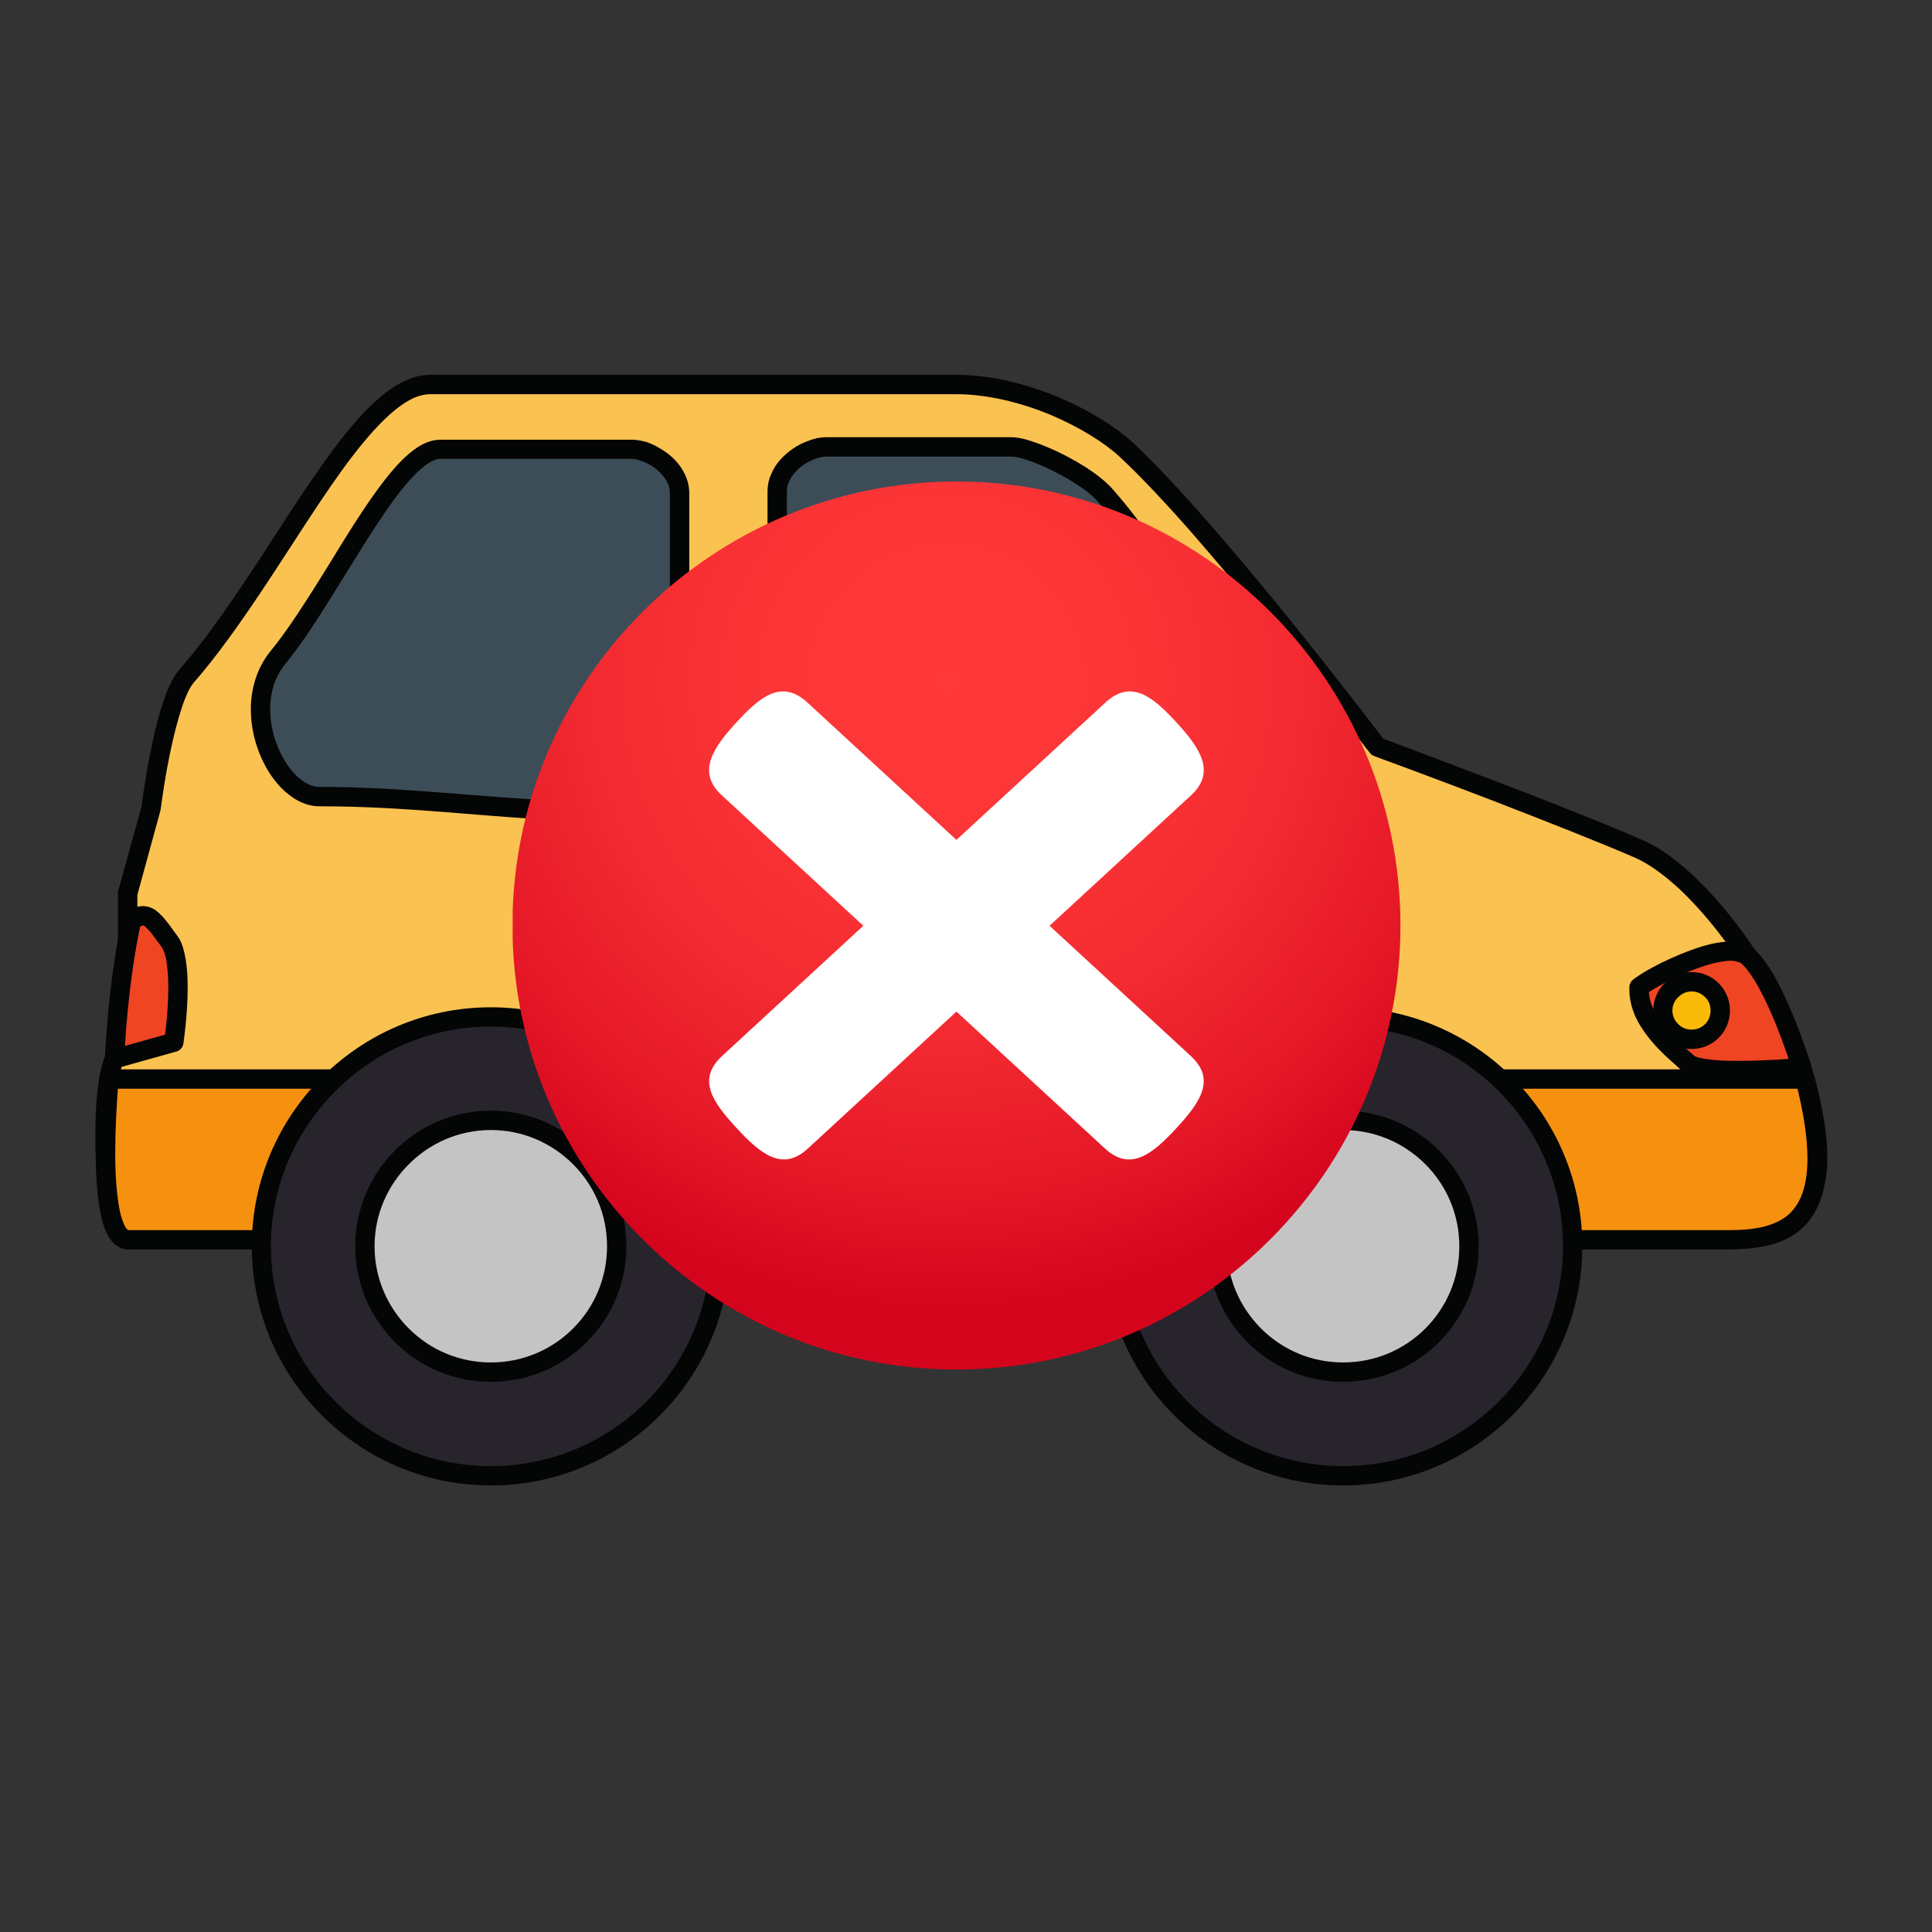 <?xml version="1.0" encoding="UTF-8"?><svg xmlns="http://www.w3.org/2000/svg" xmlns:xlink="http://www.w3.org/1999/xlink" width="30" zoomAndPan="magnify" viewBox="0 0 30 30" height="30" preserveAspectRatio="xMidYMid meet" version="1.0"><rect x="0" y="0" width="30" height="30" fill="#333333" stroke="none"/><defs><clipPath id="clip-0"><path d="M 7.961 7.477 L 21.75 7.477 L 21.75 21.266 L 7.961 21.266 Z M 7.961 7.477 " clip-rule="nonzero"/></clipPath><clipPath id="clip-1"><path d="M 14.852 21.266 C 11.051 21.266 7.957 18.172 7.957 14.371 C 7.957 10.57 11.051 7.477 14.852 7.477 C 18.656 7.477 21.746 10.57 21.746 14.371 C 21.746 18.176 18.652 21.266 14.852 21.266 Z M 14.852 21.266 " clip-rule="nonzero"/></clipPath><radialGradient gradientTransform="matrix(1, 0, 0, 1, 6.329, 5.846)" xmlns:xlink="http://www.w3.org/1999/xlink" gradientUnits="userSpaceOnUse" xlink:type="simple" r="9.85" xlink:actuate="onLoad" cx="8.371" id="radial-pattern-0" cy="4.738" xlink:show="other" fx="8.371" fy="4.738"><stop stop-opacity="1" stop-color="rgb(99.884%, 21.884%, 21.922%)" offset="0"/><stop stop-opacity="1" stop-color="rgb(99.651%, 21.651%, 21.767%)" offset="0.062"/><stop stop-opacity="1" stop-color="rgb(99.422%, 21.422%, 21.614%)" offset="0.121"/><stop stop-opacity="1" stop-color="rgb(99.207%, 21.207%, 21.472%)" offset="0.176"/><stop stop-opacity="1" stop-color="rgb(99.01%, 21.01%, 21.339%)" offset="0.227"/><stop stop-opacity="1" stop-color="rgb(98.759%, 20.738%, 21.182%)" offset="0.273"/><stop stop-opacity="1" stop-color="rgb(98.474%, 20.399%, 21.013%)" offset="0.316"/><stop stop-opacity="1" stop-color="rgb(98.21%, 20.076%, 20.863%)" offset="0.336"/><stop stop-opacity="1" stop-color="rgb(97.948%, 19.753%, 20.712%)" offset="0.355"/><stop stop-opacity="1" stop-color="rgb(97.685%, 19.431%, 20.563%)" offset="0.375"/><stop stop-opacity="1" stop-color="rgb(97.449%, 19.139%, 20.427%)" offset="0.395"/><stop stop-opacity="1" stop-color="rgb(97.238%, 18.881%, 20.306%)" offset="0.41"/><stop stop-opacity="1" stop-color="rgb(97.028%, 18.622%, 20.186%)" offset="0.426"/><stop stop-opacity="1" stop-color="rgb(96.817%, 18.364%, 20.067%)" offset="0.441"/><stop stop-opacity="1" stop-color="rgb(96.606%, 18.106%, 19.946%)" offset="0.457"/><stop stop-opacity="1" stop-color="rgb(96.397%, 17.847%, 19.826%)" offset="0.473"/><stop stop-opacity="1" stop-color="rgb(96.187%, 17.589%, 19.705%)" offset="0.488"/><stop stop-opacity="1" stop-color="rgb(96.002%, 17.363%, 19.6%)" offset="0.504"/><stop stop-opacity="1" stop-color="rgb(95.844%, 17.169%, 19.51%)" offset="0.516"/><stop stop-opacity="1" stop-color="rgb(95.686%, 16.975%, 19.42%)" offset="0.527"/><stop stop-opacity="1" stop-color="rgb(95.529%, 16.782%, 19.33%)" offset="0.539"/><stop stop-opacity="1" stop-color="rgb(95.369%, 16.585%, 19.238%)" offset="0.551"/><stop stop-opacity="1" stop-color="rgb(95.155%, 16.313%, 19.096%)" offset="0.562"/><stop stop-opacity="1" stop-color="rgb(94.891%, 15.973%, 18.91%)" offset="0.574"/><stop stop-opacity="1" stop-color="rgb(94.627%, 15.631%, 18.723%)" offset="0.586"/><stop stop-opacity="1" stop-color="rgb(94.363%, 15.291%, 18.535%)" offset="0.598"/><stop stop-opacity="1" stop-color="rgb(94.098%, 14.951%, 18.347%)" offset="0.609"/><stop stop-opacity="1" stop-color="rgb(93.834%, 14.609%, 18.161%)" offset="0.621"/><stop stop-opacity="1" stop-color="rgb(93.614%, 14.325%, 18.005%)" offset="0.633"/><stop stop-opacity="1" stop-color="rgb(93.439%, 14.098%, 17.88%)" offset="0.641"/><stop stop-opacity="1" stop-color="rgb(93.262%, 13.87%, 17.755%)" offset="0.648"/><stop stop-opacity="1" stop-color="rgb(93.086%, 13.643%, 17.63%)" offset="0.656"/><stop stop-opacity="1" stop-color="rgb(92.911%, 13.416%, 17.505%)" offset="0.664"/><stop stop-opacity="1" stop-color="rgb(92.734%, 13.188%, 17.38%)" offset="0.672"/><stop stop-opacity="1" stop-color="rgb(92.558%, 12.961%, 17.256%)" offset="0.68"/><stop stop-opacity="1" stop-color="rgb(92.381%, 12.733%, 17.131%)" offset="0.688"/><stop stop-opacity="1" stop-color="rgb(92.206%, 12.506%, 17.006%)" offset="0.695"/><stop stop-opacity="1" stop-color="rgb(92.03%, 12.279%, 16.881%)" offset="0.703"/><stop stop-opacity="1" stop-color="rgb(91.853%, 12.051%, 16.756%)" offset="0.711"/><stop stop-opacity="1" stop-color="rgb(91.678%, 11.824%, 16.631%)" offset="0.719"/><stop stop-opacity="1" stop-color="rgb(91.501%, 11.597%, 16.507%)" offset="0.727"/><stop stop-opacity="1" stop-color="rgb(91.325%, 11.369%, 16.382%)" offset="0.734"/><stop stop-opacity="1" stop-color="rgb(91.148%, 11.142%, 16.257%)" offset="0.742"/><stop stop-opacity="1" stop-color="rgb(90.973%, 10.915%, 16.132%)" offset="0.75"/><stop stop-opacity="1" stop-color="rgb(90.753%, 10.631%, 15.976%)" offset="0.758"/><stop stop-opacity="1" stop-color="rgb(90.489%, 10.289%, 15.788%)" offset="0.77"/><stop stop-opacity="1" stop-color="rgb(90.224%, 9.949%, 15.601%)" offset="0.781"/><stop stop-opacity="1" stop-color="rgb(89.96%, 9.607%, 15.413%)" offset="0.793"/><stop stop-opacity="1" stop-color="rgb(89.769%, 9.366%, 15.283%)" offset="0.805"/><stop stop-opacity="1" stop-color="rgb(89.642%, 9.216%, 15.207%)" offset="0.809"/><stop stop-opacity="1" stop-color="rgb(89.507%, 9.059%, 15.129%)" offset="0.812"/><stop stop-opacity="1" stop-color="rgb(89.304%, 8.824%, 15.01%)" offset="0.816"/><stop stop-opacity="1" stop-color="rgb(89.035%, 8.51%, 14.854%)" offset="0.824"/><stop stop-opacity="1" stop-color="rgb(88.765%, 8.195%, 14.697%)" offset="0.832"/><stop stop-opacity="1" stop-color="rgb(88.495%, 7.881%, 14.54%)" offset="0.84"/><stop stop-opacity="1" stop-color="rgb(88.225%, 7.567%, 14.383%)" offset="0.848"/><stop stop-opacity="1" stop-color="rgb(87.955%, 7.253%, 14.226%)" offset="0.855"/><stop stop-opacity="1" stop-color="rgb(87.686%, 6.94%, 14.069%)" offset="0.863"/><stop stop-opacity="1" stop-color="rgb(87.416%, 6.625%, 13.911%)" offset="0.871"/><stop stop-opacity="1" stop-color="rgb(87.213%, 6.389%, 13.794%)" offset="0.879"/><stop stop-opacity="1" stop-color="rgb(87.079%, 6.232%, 13.716%)" offset="0.883"/><stop stop-opacity="1" stop-color="rgb(86.943%, 6.075%, 13.637%)" offset="0.887"/><stop stop-opacity="1" stop-color="rgb(86.809%, 5.917%, 13.559%)" offset="0.891"/><stop stop-opacity="1" stop-color="rgb(86.674%, 5.76%, 13.48%)" offset="0.895"/><stop stop-opacity="1" stop-color="rgb(86.539%, 5.603%, 13.402%)" offset="0.898"/><stop stop-opacity="1" stop-color="rgb(86.404%, 5.446%, 13.322%)" offset="0.902"/><stop stop-opacity="1" stop-color="rgb(86.269%, 5.289%, 13.245%)" offset="0.906"/><stop stop-opacity="1" stop-color="rgb(86.067%, 5.054%, 13.126%)" offset="0.91"/><stop stop-opacity="1" stop-color="rgb(85.797%, 4.741%, 12.968%)" offset="0.918"/><stop stop-opacity="1" stop-color="rgb(85.527%, 4.427%, 12.811%)" offset="0.926"/><stop stop-opacity="1" stop-color="rgb(85.257%, 4.112%, 12.656%)" offset="0.934"/><stop stop-opacity="1" stop-color="rgb(85.056%, 3.876%, 12.538%)" offset="0.941"/><stop stop-opacity="1" stop-color="rgb(84.92%, 3.719%, 12.459%)" offset="0.945"/><stop stop-opacity="1" stop-color="rgb(84.785%, 3.561%, 12.381%)" offset="0.949"/><stop stop-opacity="1" stop-color="rgb(84.65%, 3.404%, 12.302%)" offset="0.953"/><stop stop-opacity="1" stop-color="rgb(84.448%, 3.169%, 12.184%)" offset="0.957"/><stop stop-opacity="1" stop-color="rgb(84.178%, 2.855%, 12.027%)" offset="0.965"/><stop stop-opacity="1" stop-color="rgb(83.975%, 2.62%, 11.909%)" offset="0.973"/><stop stop-opacity="1" stop-color="rgb(83.841%, 2.463%, 11.83%)" offset="0.977"/><stop stop-opacity="1" stop-color="rgb(83.638%, 2.228%, 11.713%)" offset="0.98"/><stop stop-opacity="1" stop-color="rgb(83.437%, 1.991%, 11.595%)" offset="0.988"/><stop stop-opacity="1" stop-color="rgb(83.234%, 1.756%, 11.478%)" offset="0.992"/><stop stop-opacity="1" stop-color="rgb(83.099%, 1.599%, 11.4%)" offset="1"/></radialGradient></defs><path fill="rgb(98.039%, 76.079%, 31.369%)" d="M 21.387 11.598 C 21.387 11.598 18.832 8.227 17.484 6.98 C 16.992 6.523 15.883 5.969 14.848 5.969 L 6.68 5.969 C 5.566 5.969 4.297 8.906 2.891 10.508 C 2.555 10.891 2.344 12.559 2.344 12.559 L 1.98 13.871 L 1.98 14.844 C 1.98 14.844 2.012 16.02 1.781 16.441 C 1.547 16.859 1.562 19.203 1.98 19.203 L 26.805 19.203 C 28.371 19.203 28.375 18.148 28.062 16.883 C 27.656 15.238 26.328 13.562 25.461 13.188 C 24.145 12.613 21.387 11.598 21.387 11.598 " fill-opacity="1" fill-rule="nonzero"/><path fill="rgb(1.569%, 1.959%, 1.959%)" d="M 21.387 11.598 L 21.508 11.508 C 21.508 11.508 20.867 10.664 20.059 9.66 C 19.656 9.16 19.207 8.621 18.777 8.129 C 18.344 7.633 17.93 7.188 17.586 6.867 C 17.32 6.625 16.91 6.367 16.426 6.164 C 15.945 5.965 15.391 5.82 14.848 5.82 L 6.68 5.82 C 6.504 5.82 6.34 5.879 6.18 5.969 C 5.898 6.133 5.633 6.406 5.359 6.742 C 4.953 7.25 4.535 7.906 4.105 8.57 C 3.672 9.23 3.23 9.895 2.777 10.406 C 2.723 10.473 2.676 10.551 2.633 10.645 C 2.562 10.801 2.5 10.996 2.445 11.199 C 2.285 11.816 2.195 12.535 2.195 12.539 L 2.344 12.559 L 2.199 12.52 L 1.836 13.832 C 1.832 13.844 1.832 13.859 1.832 13.871 L 1.832 14.855 C 1.832 14.871 1.832 14.918 1.832 14.98 C 1.832 15.141 1.828 15.418 1.801 15.691 C 1.785 15.832 1.766 15.965 1.742 16.086 C 1.715 16.203 1.684 16.305 1.648 16.367 C 1.613 16.434 1.59 16.508 1.57 16.594 C 1.539 16.727 1.516 16.891 1.5 17.07 C 1.488 17.254 1.48 17.453 1.48 17.656 C 1.48 18.039 1.504 18.43 1.566 18.738 C 1.598 18.895 1.633 19.027 1.688 19.133 C 1.719 19.188 1.75 19.238 1.797 19.277 C 1.82 19.301 1.848 19.316 1.879 19.332 C 1.91 19.344 1.945 19.352 1.98 19.352 L 26.805 19.352 C 27.086 19.352 27.328 19.32 27.531 19.254 C 27.68 19.207 27.812 19.141 27.926 19.055 C 28.09 18.93 28.207 18.762 28.277 18.578 C 28.348 18.391 28.375 18.184 28.375 17.969 C 28.375 17.621 28.305 17.242 28.207 16.848 C 28 16 27.559 15.156 27.055 14.469 C 26.805 14.129 26.539 13.824 26.277 13.582 C 26.016 13.34 25.762 13.156 25.52 13.051 C 24.859 12.762 23.84 12.363 22.984 12.039 C 22.129 11.711 21.441 11.457 21.438 11.457 L 21.387 11.598 L 21.508 11.508 L 21.387 11.598 L 21.336 11.738 C 21.336 11.738 21.379 11.754 21.457 11.785 C 21.73 11.883 22.43 12.145 23.203 12.441 C 23.977 12.742 24.828 13.074 25.402 13.324 C 25.594 13.41 25.828 13.574 26.074 13.801 C 26.441 14.145 26.828 14.625 27.16 15.168 C 27.492 15.711 27.77 16.32 27.918 16.922 C 28.012 17.305 28.074 17.664 28.074 17.969 C 28.074 18.137 28.055 18.293 28.012 18.422 C 27.98 18.52 27.938 18.605 27.879 18.68 C 27.793 18.793 27.672 18.883 27.5 18.949 C 27.324 19.012 27.098 19.051 26.805 19.051 L 1.98 19.051 L 1.98 19.086 L 1.996 19.055 L 1.98 19.051 L 1.98 19.086 L 1.996 19.055 L 1.988 19.066 L 1.996 19.055 L 1.988 19.066 L 1.996 19.055 L 1.992 19.051 C 1.98 19.039 1.969 19.02 1.953 18.992 C 1.93 18.941 1.902 18.867 1.883 18.773 C 1.848 18.633 1.82 18.457 1.805 18.262 C 1.789 18.07 1.781 17.863 1.781 17.656 C 1.781 17.395 1.793 17.141 1.816 16.934 C 1.832 16.828 1.844 16.734 1.863 16.664 C 1.879 16.59 1.898 16.535 1.91 16.512 C 1.969 16.41 2.008 16.285 2.035 16.148 C 2.078 15.945 2.102 15.719 2.117 15.508 C 2.129 15.297 2.133 15.105 2.133 14.98 C 2.133 14.895 2.133 14.84 2.129 14.836 L 1.98 14.844 L 2.133 14.844 L 2.133 13.895 L 2.488 12.598 L 2.492 12.578 C 2.492 12.578 2.492 12.57 2.496 12.559 C 2.508 12.469 2.562 12.055 2.656 11.621 C 2.703 11.402 2.758 11.184 2.82 11 C 2.848 10.906 2.883 10.824 2.914 10.754 C 2.945 10.688 2.977 10.637 3.004 10.605 C 3.363 10.195 3.707 9.707 4.043 9.207 C 4.547 8.453 5.027 7.664 5.48 7.074 C 5.707 6.781 5.926 6.535 6.133 6.367 C 6.234 6.285 6.332 6.223 6.422 6.18 C 6.516 6.141 6.598 6.121 6.68 6.121 L 14.848 6.121 C 15.34 6.121 15.859 6.254 16.312 6.441 C 16.766 6.633 17.156 6.879 17.383 7.09 C 17.711 7.395 18.125 7.836 18.551 8.324 C 19.191 9.059 19.871 9.902 20.391 10.559 C 20.648 10.887 20.871 11.168 21.023 11.371 C 21.102 11.473 21.164 11.551 21.203 11.605 C 21.246 11.66 21.27 11.688 21.27 11.688 C 21.285 11.711 21.309 11.73 21.336 11.738 L 21.387 11.598 " fill-opacity="1" fill-rule="nonzero"/><path fill="rgb(96.469%, 56.859%, 6.27%)" d="M 1.691 16.758 C 1.582 18.121 1.629 19.207 1.98 19.254 L 26.805 19.254 C 27.805 19.254 28.59 18.953 28.031 16.758 L 1.691 16.758 " fill-opacity="1" fill-rule="nonzero"/><path fill="rgb(1.569%, 1.959%, 1.959%)" d="M 1.691 16.758 L 1.543 16.742 C 1.508 17.164 1.488 17.555 1.488 17.902 C 1.488 18.301 1.512 18.637 1.574 18.895 C 1.602 19.023 1.641 19.133 1.699 19.223 C 1.727 19.266 1.762 19.309 1.809 19.34 C 1.852 19.371 1.906 19.395 1.961 19.402 L 26.805 19.402 C 27 19.402 27.195 19.391 27.379 19.355 C 27.516 19.328 27.648 19.289 27.77 19.223 C 27.949 19.129 28.105 18.98 28.207 18.773 C 28.312 18.57 28.367 18.312 28.367 17.992 C 28.367 17.648 28.305 17.234 28.176 16.719 C 28.16 16.652 28.098 16.605 28.031 16.605 L 1.691 16.605 C 1.613 16.605 1.547 16.664 1.543 16.742 L 1.691 16.758 L 1.691 16.906 L 28.031 16.906 L 28.031 16.758 L 27.883 16.793 C 28.012 17.289 28.066 17.684 28.066 17.992 C 28.066 18.246 28.027 18.441 27.965 18.586 C 27.918 18.695 27.859 18.777 27.789 18.844 C 27.684 18.945 27.543 19.008 27.375 19.051 C 27.211 19.09 27.016 19.102 26.805 19.102 L 1.98 19.102 L 1.98 19.254 L 2 19.105 C 1.996 19.105 1.992 19.102 1.984 19.098 C 1.973 19.09 1.941 19.055 1.918 18.992 C 1.879 18.902 1.844 18.754 1.824 18.57 C 1.801 18.383 1.789 18.156 1.789 17.902 C 1.789 17.566 1.809 17.18 1.84 16.766 L 1.691 16.758 L 1.691 16.906 L 1.691 16.758 " fill-opacity="1" fill-rule="nonzero"/><path fill="rgb(82.75%, 82.349%, 82.349%)" d="M 13.871 13.992 C 13.871 14.133 13.746 14.25 13.59 14.25 L 12.145 14.25 C 11.992 14.25 11.867 14.133 11.867 13.992 C 11.867 13.848 11.992 13.73 12.145 13.73 L 13.59 13.73 C 13.746 13.73 13.871 13.848 13.871 13.992 " fill-opacity="1" fill-rule="nonzero"/><path fill="rgb(1.569%, 1.959%, 1.959%)" d="M 13.871 13.992 L 13.723 13.992 C 13.723 14.02 13.711 14.043 13.688 14.062 C 13.664 14.086 13.633 14.098 13.59 14.098 L 12.145 14.098 C 12.105 14.098 12.074 14.086 12.051 14.062 C 12.027 14.043 12.016 14.02 12.016 13.992 C 12.016 13.965 12.027 13.941 12.051 13.918 C 12.074 13.898 12.105 13.883 12.145 13.883 L 13.59 13.883 C 13.633 13.883 13.664 13.898 13.688 13.918 C 13.711 13.941 13.723 13.965 13.723 13.992 L 14.023 13.992 C 14.023 13.875 13.969 13.77 13.891 13.699 C 13.812 13.625 13.707 13.582 13.59 13.582 L 12.145 13.582 C 12.031 13.582 11.926 13.625 11.848 13.699 C 11.77 13.77 11.715 13.875 11.715 13.992 C 11.715 14.105 11.77 14.211 11.848 14.285 C 11.926 14.355 12.031 14.398 12.145 14.398 L 13.59 14.398 C 13.707 14.398 13.812 14.355 13.891 14.285 C 13.969 14.211 14.023 14.105 14.023 13.992 L 13.871 13.992 " fill-opacity="1" fill-rule="nonzero"/><path fill="rgb(23.92%, 30.199%, 34.119%)" d="M 12.828 6.938 L 15.703 6.938 C 16.004 6.938 16.785 7.32 17.098 7.625 C 17.578 8.094 19.562 11 20.18 11.523 C 20.512 11.805 19.73 12.875 19.062 12.875 L 13.516 12.875 C 12.375 12.875 12.066 12.438 12.066 11.676 L 12.066 7.637 C 12.066 7.223 12.543 6.938 12.828 6.938 " fill-opacity="1" fill-rule="nonzero"/><path fill="rgb(1.569%, 1.959%, 1.959%)" d="M 12.828 6.938 L 12.828 7.09 L 15.703 7.09 C 15.723 7.09 15.758 7.094 15.805 7.102 C 15.879 7.117 15.98 7.152 16.09 7.195 C 16.25 7.258 16.434 7.348 16.598 7.445 C 16.762 7.543 16.906 7.645 16.996 7.734 C 17.047 7.785 17.129 7.879 17.227 8 C 17.578 8.434 18.152 9.223 18.703 9.961 C 18.98 10.332 19.254 10.688 19.492 10.984 C 19.609 11.129 19.719 11.262 19.82 11.371 C 19.918 11.484 20.004 11.57 20.082 11.637 C 20.09 11.645 20.094 11.648 20.098 11.664 C 20.105 11.672 20.109 11.691 20.109 11.715 C 20.109 11.781 20.078 11.887 20.02 12 C 19.926 12.172 19.77 12.359 19.594 12.496 C 19.504 12.566 19.41 12.625 19.32 12.664 C 19.23 12.703 19.141 12.723 19.062 12.723 L 13.516 12.723 C 13.238 12.723 13.02 12.695 12.848 12.648 C 12.719 12.613 12.617 12.566 12.539 12.508 C 12.422 12.426 12.344 12.324 12.293 12.188 C 12.242 12.051 12.219 11.879 12.219 11.676 L 12.219 7.637 C 12.219 7.562 12.238 7.492 12.277 7.43 C 12.332 7.332 12.43 7.242 12.535 7.18 C 12.59 7.152 12.645 7.129 12.695 7.113 C 12.746 7.098 12.793 7.09 12.828 7.09 L 12.828 6.789 C 12.73 6.789 12.633 6.812 12.535 6.852 C 12.387 6.906 12.238 7.004 12.121 7.133 C 12.062 7.199 12.012 7.273 11.977 7.359 C 11.938 7.441 11.918 7.535 11.918 7.637 L 11.918 11.676 C 11.918 11.879 11.938 12.062 11.988 12.23 C 12.031 12.355 12.09 12.473 12.172 12.574 C 12.293 12.727 12.469 12.84 12.691 12.914 C 12.914 12.988 13.184 13.023 13.516 13.023 L 19.062 13.023 C 19.234 13.023 19.402 12.969 19.559 12.883 C 19.789 12.754 19.992 12.559 20.148 12.352 C 20.227 12.25 20.289 12.141 20.336 12.035 C 20.379 11.93 20.406 11.824 20.41 11.715 C 20.41 11.66 20.402 11.605 20.379 11.551 C 20.359 11.496 20.324 11.445 20.277 11.406 C 20.211 11.352 20.113 11.254 20 11.125 C 19.805 10.902 19.559 10.59 19.293 10.242 C 18.895 9.723 18.457 9.121 18.074 8.613 C 17.887 8.359 17.711 8.129 17.562 7.938 C 17.488 7.844 17.422 7.762 17.359 7.691 C 17.301 7.621 17.25 7.562 17.203 7.52 C 17.113 7.43 17 7.348 16.871 7.262 C 16.68 7.141 16.457 7.023 16.25 6.938 C 16.148 6.895 16.047 6.859 15.957 6.832 C 15.863 6.805 15.781 6.789 15.703 6.789 L 12.828 6.789 L 12.828 6.938 " fill-opacity="1" fill-rule="nonzero"/><path fill="rgb(23.92%, 30.199%, 34.119%)" d="M 9.809 6.977 L 6.84 6.977 C 6.141 6.977 5.203 9.113 4.316 10.207 C 3.672 11.004 4.301 12.367 4.957 12.367 C 6.352 12.367 7.375 12.535 9.117 12.609 C 10.234 12.652 10.551 12.387 10.551 11.645 L 10.551 7.66 C 10.551 7.254 10.086 6.977 9.809 6.977 " fill-opacity="1" fill-rule="nonzero"/><path fill="rgb(1.569%, 1.959%, 1.959%)" d="M 9.809 6.977 L 9.809 6.828 L 6.84 6.828 C 6.711 6.828 6.594 6.875 6.484 6.945 C 6.293 7.07 6.113 7.27 5.926 7.516 C 5.648 7.883 5.359 8.355 5.07 8.828 C 4.777 9.297 4.484 9.766 4.199 10.113 C 3.984 10.379 3.895 10.703 3.895 11.016 C 3.895 11.387 4.016 11.75 4.203 12.031 C 4.297 12.168 4.406 12.289 4.535 12.375 C 4.66 12.465 4.805 12.52 4.957 12.52 C 5.648 12.52 6.25 12.559 6.895 12.609 C 7.543 12.66 8.238 12.723 9.109 12.758 C 9.191 12.762 9.27 12.762 9.344 12.762 C 9.586 12.762 9.789 12.746 9.961 12.703 C 10.09 12.676 10.203 12.629 10.301 12.57 C 10.449 12.477 10.559 12.344 10.617 12.188 C 10.68 12.027 10.703 11.848 10.703 11.645 L 10.703 7.66 C 10.703 7.527 10.664 7.41 10.605 7.309 C 10.516 7.152 10.383 7.039 10.238 6.957 C 10.168 6.914 10.098 6.883 10.023 6.859 C 9.949 6.84 9.879 6.828 9.809 6.828 L 9.809 7.125 C 9.852 7.125 9.918 7.141 9.988 7.168 C 10.09 7.207 10.199 7.277 10.277 7.367 C 10.316 7.41 10.348 7.457 10.371 7.508 C 10.391 7.555 10.402 7.605 10.402 7.66 L 10.402 11.645 C 10.402 11.805 10.387 11.938 10.352 12.039 C 10.328 12.117 10.293 12.176 10.25 12.227 C 10.184 12.301 10.09 12.355 9.941 12.398 C 9.797 12.441 9.598 12.461 9.344 12.461 C 9.273 12.461 9.203 12.461 9.121 12.457 C 8.254 12.422 7.566 12.363 6.918 12.312 C 6.27 12.262 5.66 12.219 4.957 12.219 C 4.879 12.219 4.793 12.191 4.703 12.129 C 4.574 12.039 4.441 11.875 4.348 11.676 C 4.254 11.477 4.195 11.242 4.195 11.016 C 4.195 10.758 4.266 10.508 4.434 10.305 C 4.664 10.02 4.891 9.68 5.113 9.32 C 5.449 8.789 5.781 8.223 6.09 7.797 C 6.242 7.586 6.391 7.41 6.523 7.293 C 6.59 7.234 6.648 7.191 6.703 7.164 C 6.758 7.137 6.801 7.125 6.84 7.125 L 9.809 7.125 L 9.809 6.977 " fill-opacity="1" fill-rule="nonzero"/><path fill="rgb(77.249%, 76.859%, 77.249%)" d="M 20.855 22.516 C 19.113 22.516 17.695 21.098 17.695 19.352 C 17.695 17.609 19.113 16.188 20.855 16.188 C 22.602 16.188 24.02 17.609 24.02 19.352 C 24.02 21.098 22.602 22.516 20.855 22.516 " fill-opacity="1" fill-rule="nonzero"/><path fill="rgb(1.569%, 1.959%, 1.959%)" d="M 20.855 22.516 L 20.855 22.367 C 20.027 22.367 19.273 22.031 18.727 21.484 C 18.184 20.938 17.844 20.184 17.844 19.352 C 17.844 18.523 18.184 17.77 18.727 17.223 C 19.273 16.676 20.027 16.34 20.855 16.34 C 21.688 16.34 22.441 16.676 22.988 17.223 C 23.531 17.77 23.871 18.523 23.871 19.352 C 23.871 20.184 23.531 20.938 22.988 21.484 C 22.441 22.031 21.688 22.367 20.855 22.367 L 20.855 22.668 C 22.684 22.668 24.172 21.18 24.172 19.352 C 24.172 17.523 22.684 16.039 20.855 16.039 C 19.031 16.039 17.543 17.523 17.543 19.352 C 17.543 21.18 19.027 22.668 20.855 22.668 L 20.855 22.516 " fill-opacity="1" fill-rule="nonzero"/><path fill="rgb(15.689%, 14.119%, 17.249%)" d="M 20.855 17.398 C 19.781 17.398 18.902 18.273 18.902 19.352 C 18.902 20.43 19.781 21.309 20.855 21.309 C 21.938 21.309 22.812 20.43 22.812 19.352 C 22.812 18.273 21.938 17.398 20.855 17.398 Z M 20.855 22.918 C 18.891 22.918 17.293 21.316 17.293 19.352 C 17.293 17.387 18.891 15.789 20.855 15.789 C 22.824 15.789 24.422 17.387 24.422 19.352 C 24.422 21.316 22.824 22.918 20.855 22.918 " fill-opacity="1" fill-rule="nonzero"/><path fill="rgb(1.569%, 1.959%, 1.959%)" d="M 20.855 17.398 L 20.855 17.246 C 19.695 17.246 18.754 18.191 18.75 19.352 C 18.754 20.516 19.695 21.457 20.855 21.457 C 22.02 21.457 22.961 20.516 22.961 19.352 C 22.961 18.191 22.02 17.246 20.855 17.246 L 20.855 17.547 C 21.355 17.547 21.805 17.75 22.133 18.078 C 22.461 18.406 22.66 18.855 22.66 19.352 C 22.66 19.852 22.461 20.301 22.133 20.629 C 21.805 20.957 21.355 21.156 20.855 21.156 C 20.359 21.156 19.91 20.957 19.582 20.629 C 19.254 20.301 19.051 19.852 19.051 19.352 C 19.051 18.855 19.254 18.406 19.582 18.078 C 19.91 17.75 20.359 17.547 20.855 17.547 Z M 20.855 22.918 L 20.855 22.766 C 19.918 22.766 19.062 22.383 18.445 21.766 C 17.828 21.148 17.445 20.293 17.445 19.352 C 17.445 18.41 17.828 17.559 18.445 16.941 C 19.062 16.32 19.918 15.941 20.855 15.941 C 21.801 15.941 22.652 16.32 23.27 16.941 C 23.887 17.559 24.27 18.41 24.27 19.352 C 24.27 20.293 23.887 21.148 23.27 21.766 C 22.652 22.383 21.801 22.766 20.855 22.766 L 20.855 23.066 C 22.906 23.066 24.57 21.402 24.57 19.352 C 24.57 17.305 22.906 15.641 20.855 15.641 C 18.809 15.641 17.145 17.305 17.145 19.352 C 17.145 21.402 18.809 23.066 20.855 23.066 L 20.855 22.918 " fill-opacity="1" fill-rule="nonzero"/><path fill="rgb(77.249%, 76.859%, 77.249%)" d="M 7.621 22.516 C 5.879 22.516 4.457 21.098 4.457 19.352 C 4.457 17.609 5.879 16.188 7.621 16.188 C 9.367 16.188 10.785 17.609 10.785 19.352 C 10.785 21.098 9.367 22.516 7.621 22.516 " fill-opacity="1" fill-rule="nonzero"/><path fill="rgb(1.569%, 1.959%, 1.959%)" d="M 7.621 22.516 L 7.621 22.367 C 6.793 22.367 6.039 22.031 5.492 21.484 C 4.945 20.938 4.609 20.184 4.609 19.352 C 4.609 18.523 4.945 17.77 5.492 17.223 C 6.039 16.676 6.793 16.34 7.621 16.34 C 8.453 16.34 9.207 16.676 9.754 17.223 C 10.297 17.77 10.637 18.523 10.637 19.352 C 10.637 20.184 10.297 20.938 9.754 21.484 C 9.207 22.031 8.453 22.367 7.621 22.367 L 7.621 22.668 C 9.449 22.668 10.938 21.18 10.938 19.352 C 10.938 17.523 9.449 16.039 7.621 16.039 C 5.793 16.039 4.309 17.523 4.309 19.352 C 4.309 21.18 5.793 22.668 7.621 22.668 L 7.621 22.516 " fill-opacity="1" fill-rule="nonzero"/><path fill="rgb(15.689%, 14.119%, 17.249%)" d="M 7.621 17.398 C 6.543 17.398 5.668 18.273 5.668 19.352 C 5.668 20.43 6.543 21.309 7.621 21.309 C 8.699 21.309 9.578 20.43 9.578 19.352 C 9.578 18.273 8.699 17.398 7.621 17.398 Z M 7.621 22.918 C 5.656 22.918 4.059 21.316 4.059 19.352 C 4.059 17.387 5.656 15.789 7.621 15.789 C 9.586 15.789 11.188 17.387 11.188 19.352 C 11.188 21.316 9.586 22.918 7.621 22.918 " fill-opacity="1" fill-rule="nonzero"/><path fill="rgb(1.569%, 1.959%, 1.959%)" d="M 7.621 17.398 L 7.621 17.246 C 6.461 17.246 5.516 18.191 5.516 19.352 C 5.516 20.516 6.461 21.457 7.621 21.457 C 8.785 21.457 9.727 20.516 9.727 19.352 C 9.727 18.191 8.785 17.246 7.621 17.246 L 7.621 17.547 C 8.121 17.547 8.57 17.75 8.898 18.078 C 9.227 18.406 9.426 18.855 9.426 19.352 C 9.426 19.852 9.227 20.301 8.898 20.629 C 8.57 20.957 8.121 21.156 7.621 21.156 C 7.125 21.156 6.676 20.957 6.348 20.629 C 6.02 20.301 5.816 19.852 5.816 19.352 C 5.816 18.855 6.02 18.406 6.348 18.078 C 6.676 17.75 7.125 17.547 7.621 17.547 Z M 7.621 22.918 L 7.621 22.766 C 6.68 22.766 5.828 22.383 5.211 21.766 C 4.59 21.148 4.207 20.293 4.207 19.352 C 4.207 18.41 4.59 17.559 5.211 16.941 C 5.828 16.32 6.68 15.941 7.621 15.941 C 8.562 15.941 9.418 16.32 10.035 16.941 C 10.652 17.559 11.035 18.41 11.035 19.352 C 11.035 20.293 10.652 21.148 10.035 21.766 C 9.418 22.383 8.562 22.766 7.621 22.766 L 7.621 23.066 C 9.672 23.066 11.336 21.402 11.336 19.352 C 11.336 17.305 9.672 15.641 7.621 15.641 C 5.574 15.641 3.91 17.305 3.91 19.352 C 3.91 21.402 5.574 23.066 7.621 23.066 L 7.621 22.918 " fill-opacity="1" fill-rule="nonzero"/><path fill="rgb(94.119%, 27.06%, 13.73%)" d="M 2.699 16.184 L 1.781 16.441 C 1.781 16.441 1.82 15.312 2.039 14.301 C 2.281 14.113 2.375 14.27 2.629 14.613 C 2.883 14.961 2.699 16.184 2.699 16.184 " fill-opacity="1" fill-rule="nonzero"/><path fill="rgb(1.569%, 1.959%, 1.959%)" d="M 2.699 16.184 L 2.66 16.039 L 1.738 16.297 L 1.781 16.441 L 1.93 16.445 C 1.93 16.445 1.93 16.441 1.93 16.434 C 1.934 16.309 1.984 15.266 2.188 14.332 L 2.039 14.301 L 2.133 14.418 C 2.16 14.398 2.184 14.383 2.199 14.375 C 2.215 14.371 2.219 14.371 2.223 14.371 C 2.223 14.371 2.223 14.371 2.238 14.375 C 2.254 14.387 2.293 14.422 2.34 14.477 C 2.383 14.535 2.441 14.609 2.508 14.703 C 2.523 14.723 2.539 14.754 2.551 14.793 C 2.574 14.855 2.59 14.938 2.598 15.031 C 2.609 15.125 2.613 15.227 2.613 15.332 C 2.613 15.535 2.598 15.746 2.582 15.902 C 2.574 15.98 2.566 16.043 2.559 16.09 C 2.559 16.113 2.555 16.129 2.555 16.141 L 2.551 16.156 L 2.551 16.16 L 2.699 16.184 L 2.66 16.039 L 2.699 16.184 L 2.848 16.203 C 2.848 16.199 2.914 15.77 2.914 15.332 C 2.914 15.184 2.906 15.031 2.883 14.895 C 2.871 14.824 2.855 14.758 2.836 14.695 C 2.816 14.637 2.789 14.578 2.75 14.527 C 2.66 14.402 2.59 14.305 2.516 14.223 C 2.477 14.184 2.438 14.148 2.391 14.117 C 2.344 14.09 2.281 14.07 2.223 14.07 C 2.168 14.07 2.121 14.082 2.074 14.102 C 2.031 14.125 1.988 14.152 1.945 14.184 C 1.918 14.207 1.898 14.234 1.895 14.27 C 1.672 15.297 1.629 16.43 1.629 16.434 C 1.629 16.484 1.648 16.527 1.688 16.559 C 1.723 16.586 1.773 16.598 1.82 16.586 L 2.738 16.328 C 2.797 16.312 2.84 16.262 2.848 16.203 L 2.699 16.184 " fill-opacity="1" fill-rule="nonzero"/><path fill="rgb(94.119%, 27.06%, 13.73%)" d="M 27.977 16.578 C 27.977 16.578 26.441 16.723 26.203 16.504 C 25.965 16.285 25.426 15.855 25.453 15.328 C 25.691 15.141 26.805 14.566 27.133 14.844 C 27.555 15.203 27.977 16.578 27.977 16.578 " fill-opacity="1" fill-rule="nonzero"/><path fill="rgb(1.569%, 1.959%, 1.959%)" d="M 27.977 16.578 L 27.965 16.43 C 27.965 16.43 27.957 16.43 27.941 16.43 C 27.844 16.438 27.414 16.473 27.008 16.473 C 26.832 16.473 26.66 16.469 26.527 16.449 C 26.461 16.441 26.406 16.43 26.363 16.418 C 26.344 16.41 26.328 16.406 26.316 16.402 L 26.305 16.391 C 26.242 16.336 26.168 16.273 26.09 16.199 C 25.973 16.086 25.848 15.953 25.754 15.812 C 25.66 15.668 25.602 15.52 25.602 15.367 C 25.602 15.355 25.602 15.348 25.602 15.34 L 25.453 15.328 L 25.547 15.449 C 25.582 15.418 25.664 15.363 25.766 15.309 C 25.918 15.223 26.121 15.121 26.328 15.047 C 26.43 15.008 26.527 14.977 26.625 14.953 C 26.719 14.934 26.805 14.918 26.875 14.918 C 26.918 14.918 26.953 14.926 26.98 14.934 C 27.008 14.941 27.023 14.949 27.035 14.957 C 27.117 15.027 27.219 15.168 27.312 15.34 C 27.453 15.598 27.586 15.918 27.68 16.176 C 27.727 16.305 27.766 16.418 27.793 16.496 C 27.805 16.535 27.816 16.566 27.824 16.59 C 27.828 16.602 27.828 16.609 27.832 16.613 L 27.832 16.621 L 27.977 16.578 L 27.965 16.43 L 27.977 16.578 L 28.121 16.535 C 28.121 16.531 28.012 16.184 27.852 15.789 C 27.77 15.59 27.676 15.383 27.574 15.195 C 27.469 15.008 27.359 14.844 27.23 14.73 C 27.18 14.688 27.121 14.66 27.059 14.645 C 27 14.625 26.938 14.621 26.875 14.621 C 26.738 14.621 26.59 14.648 26.445 14.691 C 26.223 14.758 25.992 14.855 25.801 14.949 C 25.703 15 25.613 15.047 25.539 15.09 C 25.465 15.137 25.402 15.176 25.359 15.211 C 25.324 15.238 25.305 15.277 25.301 15.32 C 25.301 15.336 25.301 15.352 25.301 15.367 C 25.301 15.52 25.34 15.664 25.398 15.793 C 25.488 15.984 25.621 16.148 25.754 16.289 C 25.887 16.426 26.02 16.535 26.102 16.613 C 26.156 16.664 26.215 16.684 26.277 16.707 C 26.375 16.734 26.484 16.75 26.609 16.762 C 26.734 16.77 26.871 16.773 27.008 16.773 C 27.488 16.773 27.988 16.727 27.992 16.727 C 28.035 16.723 28.078 16.699 28.102 16.66 C 28.125 16.625 28.133 16.578 28.121 16.535 L 27.977 16.578 " fill-opacity="1" fill-rule="nonzero"/><path fill="rgb(98.039%, 72.939%, 3.529%)" d="M 26.715 15.691 C 26.715 15.941 26.516 16.141 26.266 16.141 C 26.02 16.141 25.82 15.941 25.82 15.691 C 25.82 15.445 26.02 15.246 26.266 15.246 C 26.516 15.246 26.715 15.445 26.715 15.691 " fill-opacity="1" fill-rule="nonzero"/><path fill="rgb(1.569%, 1.959%, 1.959%)" d="M 26.715 15.691 L 26.562 15.691 C 26.562 15.773 26.531 15.848 26.477 15.902 C 26.422 15.957 26.352 15.988 26.266 15.988 C 26.184 15.988 26.113 15.957 26.059 15.902 C 26.004 15.848 25.969 15.773 25.969 15.691 C 25.969 15.609 26.004 15.535 26.059 15.484 C 26.113 15.43 26.184 15.395 26.266 15.395 C 26.352 15.395 26.422 15.43 26.477 15.484 C 26.531 15.535 26.562 15.609 26.562 15.691 L 26.863 15.691 C 26.863 15.363 26.598 15.094 26.266 15.094 C 25.938 15.094 25.672 15.363 25.672 15.691 C 25.672 16.023 25.938 16.289 26.266 16.289 C 26.598 16.289 26.863 16.023 26.863 15.691 L 26.715 15.691 " fill-opacity="1" fill-rule="nonzero"/><g clip-path="url(#clip-0)"><g clip-path="url(#clip-1)"><path fill="url(#radial-pattern-0)" d="M 7.961 7.477 L 7.961 21.266 L 21.746 21.266 L 21.746 7.477 Z M 7.961 7.477 " fill-rule="nonzero"/></g></g><path fill="rgb(100%, 100%, 100%)" d="M 18.262 11.211 C 17.895 10.812 17.562 10.543 17.164 10.91 L 11.215 16.395 C 10.816 16.762 11.066 17.113 11.434 17.512 C 11.801 17.91 12.145 18.203 12.543 17.836 L 18.492 12.352 C 18.891 11.988 18.629 11.609 18.262 11.211 Z M 18.262 11.211 " fill-opacity="1" fill-rule="nonzero"/><path fill="rgb(100%, 100%, 100%)" d="M 11.441 11.211 C 11.809 10.812 12.141 10.543 12.539 10.91 L 18.488 16.395 C 18.887 16.762 18.637 17.113 18.273 17.512 C 17.906 17.91 17.559 18.203 17.16 17.836 L 11.211 12.352 C 10.812 11.988 11.074 11.609 11.441 11.211 Z M 11.441 11.211 " fill-opacity="1" fill-rule="nonzero"/></svg>
